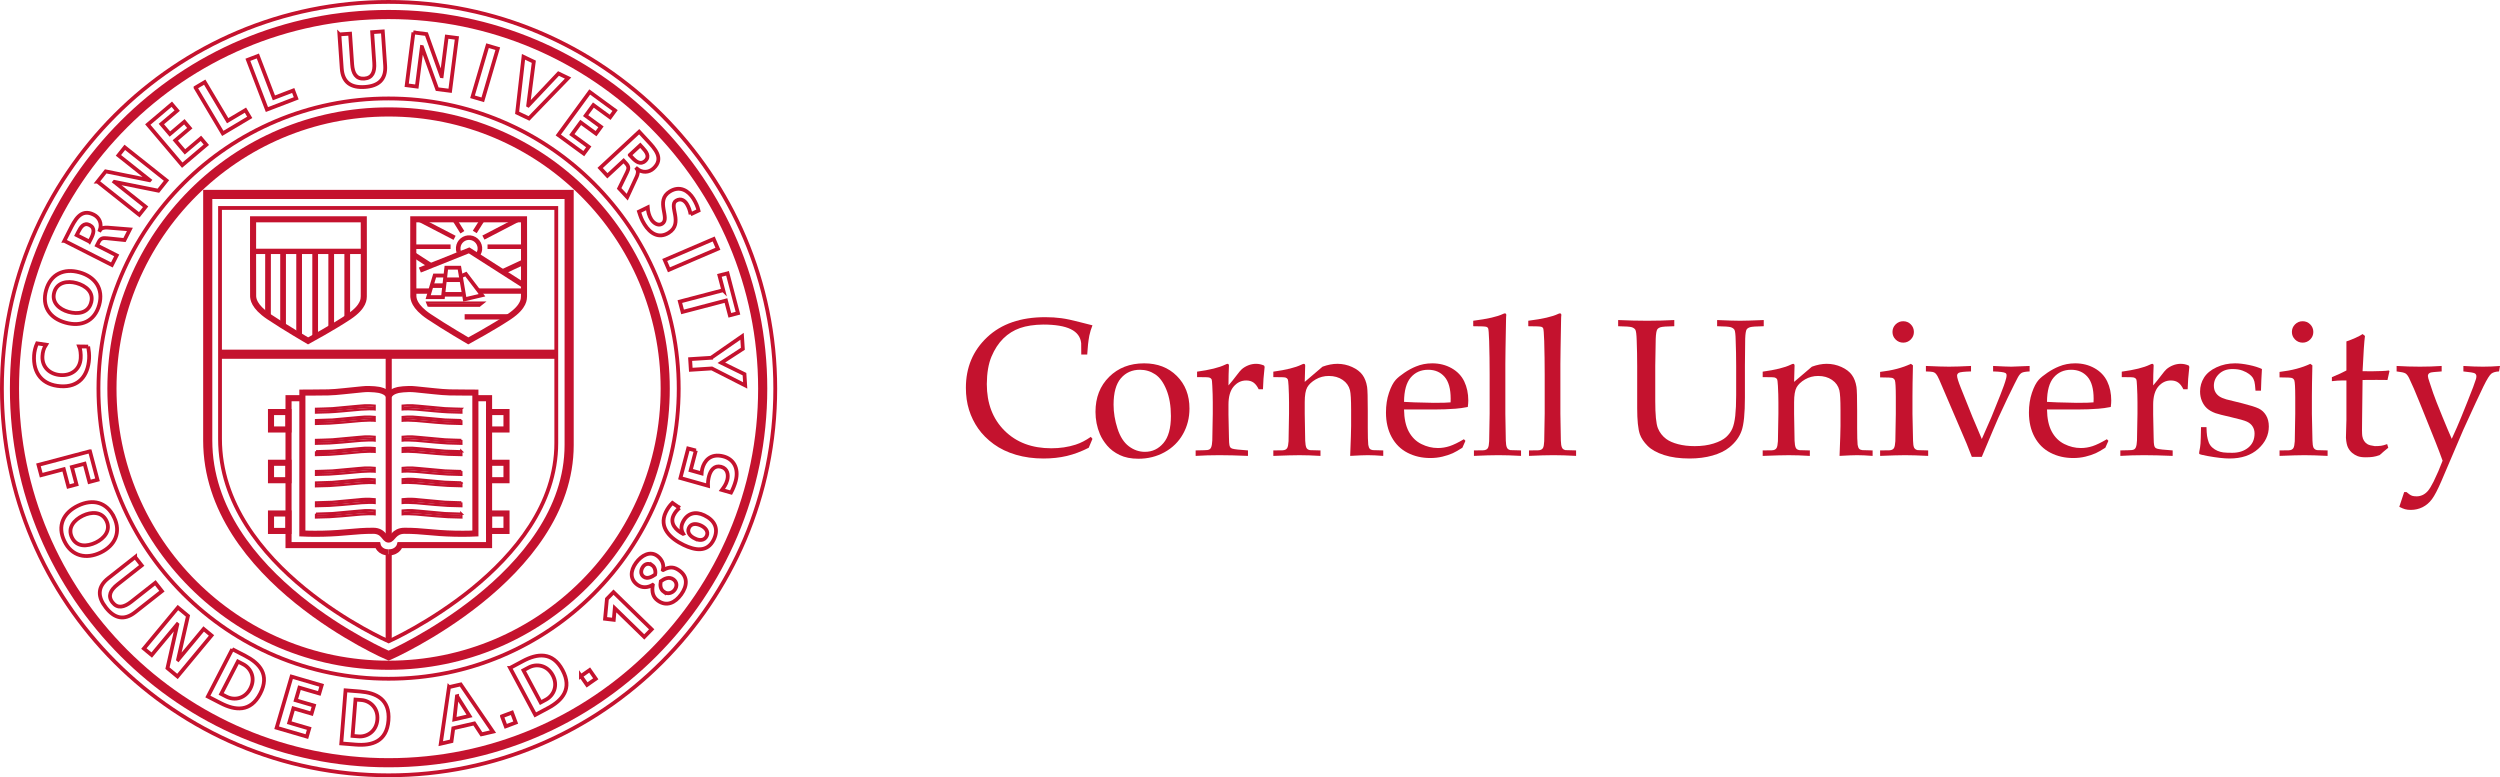 <?xml version="1.0" encoding="UTF-8" standalone="no"?>
<!-- Created with Inkscape (http://www.inkscape.org/) -->

<svg
   xmlns:dc="http://purl.org/dc/elements/1.1/"
   xmlns:cc="http://creativecommons.org/ns#"
   xmlns:rdf="http://www.w3.org/1999/02/22-rdf-syntax-ns#"
   xmlns:svg="http://www.w3.org/2000/svg"
   xmlns="http://www.w3.org/2000/svg"
   xmlns:sodipodi="http://sodipodi.sourceforge.net/DTD/sodipodi-0.dtd"
   xmlns:inkscape="http://www.inkscape.org/namespaces/inkscape"
   width="436.584"
   height="135.726"
   id="svg2"
   version="1.1"
   inkscape:version="0.47 r22583"
   sodipodi:docname="New document 1">
  <defs
     id="defs4">
    <inkscape:perspective
       sodipodi:type="inkscape:persp3d"
       inkscape:vp_x="0 : 526.18109 : 1"
       inkscape:vp_y="0 : 1000 : 0"
       inkscape:vp_z="744.09448 : 526.18109 : 1"
       inkscape:persp3d-origin="372.04724 : 350.78739 : 1"
       id="perspective10" />
    <clipPath
       id="clipPath2855"
       clipPathUnits="userSpaceOnUse">
      <path
         id="path2857"
         d="M 0,1085.81 0,0 l 3492.67,0 0,1085.81" />
    </clipPath>
    <inkscape:perspective
       id="perspective2845"
       inkscape:persp3d-origin="0.5 : 0.33333333 : 1"
       inkscape:vp_z="1 : 0.5 : 1"
       inkscape:vp_y="0 : 1000 : 0"
       inkscape:vp_x="0 : 0.5 : 1"
       sodipodi:type="inkscape:persp3d" />
  </defs>
  <sodipodi:namedview
     id="base"
     pagecolor="#ffffff"
     bordercolor="#666666"
     borderopacity="1.0"
     inkscape:pageopacity="0.0"
     inkscape:pageshadow="2"
     inkscape:zoom="0.35"
     inkscape:cx="218.29187"
     inkscape:cy="67.863122"
     inkscape:document-units="px"
     inkscape:current-layer="layer1"
     showgrid="false"
     inkscape:window-width="615"
     inkscape:window-height="499"
     inkscape:window-x="0"
     inkscape:window-y="25"
     inkscape:window-maximized="0" />
  <g
     inkscape:label="Layer 1"
     inkscape:groupmode="layer"
     id="layer1"
     transform="translate(-156.708,-470.213)">
    <g
       transform="matrix(1.25,0,0,-1.25,156.708,605.94)"
       inkscape:label="ink_ext_XXXXXX"
       id="g2847">
      <g
         transform="scale(0.1,0.1)"
         id="g2849">
        <g
           id="g2851">
          <g
             clip-path="url(#clipPath2855)"
             id="g2853">
            <path
               id="path2859"
               style="fill:none;stroke:#c4122e;stroke-width:8.514;stroke-linecap:butt;stroke-linejoin:miter;stroke-miterlimit:4;stroke-opacity:1;stroke-dasharray:none"
               d="m 543.027,311.582 0,-119.57" />
            <path
               id="path2861"
               style="fill:none;stroke:#c4122e;stroke-width:8.514;stroke-linecap:butt;stroke-linejoin:miter;stroke-miterlimit:4;stroke-opacity:1;stroke-dasharray:none"
               d="m 543.027,531.543 c 0,0 0.852,6.504 12.852,9.336 0,0 11.742,2.441 24.887,0.996 19.168,-1.742 34.511,-3.965 47.164,-4.258 16.968,-0.371 28.047,-0.137 36.203,-0.273 l 0.039,-196.836 c 0,0 -12.473,-0.656 -28.457,-0.305 -32.617,0.735 -44.918,4.141 -70.563,4.074 -15.254,-0.039 -16.547,-12.265 -22.336,-12.265 -5.754,0 -6.375,12.226 -21.398,12.265 -25.641,0.067 -37.926,-3.339 -70.566,-4.074 -15.969,-0.351 -28.438,0.305 -28.438,0.305 l 0.039,196.836 c 8.172,0.136 19.25,-0.098 36.215,0.273 12.621,0.293 27.996,2.516 47.187,4.258 13.067,1.445 24.833,-0.996 24.833,-0.996 12,-2.832 12.855,-9.336 12.855,-9.336" />
            <path
               id="path2863"
               style="fill:none;stroke:#c4122e;stroke-width:3.192;stroke-linecap:butt;stroke-linejoin:miter;stroke-miterlimit:4;stroke-opacity:1;stroke-dasharray:none"
               d="m 441.504,514.676 c 0,0 18.363,0.48 22.894,0.773 3.215,0.203 33.297,3.125 37.106,3.446 11.34,1.437 21.898,0.226 21.898,0.226 l 0,-5.207 c 0,0 -9.09,1.113 -35.398,-1.758 0,0 -18.383,-1.824 -27.68,-2.215 -5.582,-0.273 -18.847,-0.566 -18.847,-0.566 l 0.027,5.301 z" />
            <path
               id="path2865"
               style="fill:none;stroke:#c4122e;stroke-width:3.192;stroke-linecap:butt;stroke-linejoin:miter;stroke-miterlimit:4;stroke-opacity:1;stroke-dasharray:none"
               d="m 442.672,512.012 c 0,0 22.461,0.39 33.648,1.875 11.176,1.445 22.352,1.992 28.887,2.793 3.547,0.429 4.656,0.215 17.266,-0.43" />
            <path
               id="path2867"
               style="fill:none;stroke:#c4122e;stroke-width:3.192;stroke-linecap:butt;stroke-linejoin:miter;stroke-miterlimit:4;stroke-opacity:1;stroke-dasharray:none"
               d="m 441.504,498.867 c 0,0 18.363,0.508 22.894,0.781 3.215,0.204 33.297,3.086 37.106,3.418 11.34,1.446 21.898,0.235 21.898,0.235 l 0,-5.207 c 0,0 -9.09,1.133 -35.398,-1.746 0,0 -18.383,-1.817 -27.68,-2.227 -5.582,-0.254 -18.847,-0.547 -18.847,-0.547 l 0.027,5.293 z" />
            <path
               id="path2869"
               style="fill:none;stroke:#c4122e;stroke-width:3.192;stroke-linecap:butt;stroke-linejoin:miter;stroke-miterlimit:4;stroke-opacity:1;stroke-dasharray:none"
               d="m 442.672,496.211 c 0,0 22.461,0.43 33.648,1.875 11.176,1.445 22.352,2 28.887,2.773 3.547,0.45 4.656,0.235 17.266,-0.41" />
            <path
               id="path2871"
               style="fill:none;stroke:#c4122e;stroke-width:3.192;stroke-linecap:butt;stroke-linejoin:miter;stroke-miterlimit:4;stroke-opacity:1;stroke-dasharray:none"
               d="m 441.504,471.172 c 0,0 18.363,0.469 22.894,0.781 3.215,0.195 33.297,3.067 37.106,3.399 11.34,1.464 21.898,0.234 21.898,0.234 l 0,-5.215 c 0,0 -9.09,1.152 -35.398,-1.75 0,0 -18.383,-1.816 -27.68,-2.234 -5.582,-0.215 -18.847,-0.528 -18.847,-0.528 l 0.027,5.313 z" />
            <path
               id="path2873"
               style="fill:none;stroke:#c4122e;stroke-width:3.192;stroke-linecap:butt;stroke-linejoin:miter;stroke-miterlimit:4;stroke-opacity:1;stroke-dasharray:none"
               d="m 442.672,468.516 c 0,0 22.461,0.39 33.648,1.816 11.176,1.484 22.352,2.012 28.887,2.813 3.547,0.468 4.656,0.253 17.266,-0.422" />
            <path
               id="path2875"
               style="fill:none;stroke:#c4122e;stroke-width:3.192;stroke-linecap:butt;stroke-linejoin:miter;stroke-miterlimit:4;stroke-opacity:1;stroke-dasharray:none"
               d="m 441.504,455.359 c 0,0 18.363,0.481 22.894,0.735 3.215,0.242 33.297,3.144 37.106,3.437 11.34,1.485 21.898,0.254 21.898,0.254 l 0,-5.187 c 0,0 -9.09,1.113 -35.398,-1.797 0,0 -18.383,-1.817 -27.68,-2.215 -5.582,-0.227 -18.847,-0.527 -18.847,-0.527 l 0.027,5.3 z" />
            <path
               id="path2877"
               style="fill:none;stroke:#c4122e;stroke-width:3.192;stroke-linecap:butt;stroke-linejoin:miter;stroke-miterlimit:4;stroke-opacity:1;stroke-dasharray:none"
               d="m 442.672,452.684 c 0,0 22.461,0.402 33.648,1.847 11.176,1.485 22.352,2.012 28.887,2.793 3.547,0.438 4.656,0.254 17.266,-0.39" />
            <path
               id="path2879"
               style="fill:none;stroke:#c4122e;stroke-width:3.192;stroke-linecap:butt;stroke-linejoin:miter;stroke-miterlimit:4;stroke-opacity:1;stroke-dasharray:none"
               d="m 441.504,427.715 c 0,0 18.363,0.469 22.894,0.769 3.215,0.188 33.297,3.086 37.106,3.391 11.34,1.484 21.898,0.262 21.898,0.262 l 0,-5.196 c 0,0 -9.09,1.125 -35.398,-1.777 0,0 -18.383,-1.805 -27.68,-2.215 -5.582,-0.254 -18.847,-0.547 -18.847,-0.547 l 0.027,5.313 z" />
            <path
               id="path2881"
               style="fill:none;stroke:#c4122e;stroke-width:3.192;stroke-linecap:butt;stroke-linejoin:miter;stroke-miterlimit:4;stroke-opacity:1;stroke-dasharray:none"
               d="m 442.672,425.039 c 0,0 22.461,0.371 33.648,1.875 11.176,1.453 22.352,1.992 28.887,2.762 3.547,0.441 4.656,0.254 17.266,-0.399" />
            <path
               id="path2883"
               style="fill:none;stroke:#c4122e;stroke-width:3.192;stroke-linecap:butt;stroke-linejoin:miter;stroke-miterlimit:4;stroke-opacity:1;stroke-dasharray:none"
               d="m 441.504,411.719 c 0,0 18.363,0.469 22.894,0.761 3.215,0.215 33.297,3.094 37.106,3.438 11.34,1.445 21.898,0.215 21.898,0.215 l 0,-5.188 c 0,0 -9.09,1.145 -35.398,-1.777 0,0 -18.383,-1.805 -27.68,-2.207 -5.582,-0.234 -18.847,-0.535 -18.847,-0.535 l 0.027,5.293 z" />
            <path
               id="path2885"
               style="fill:none;stroke:#c4122e;stroke-width:3.192;stroke-linecap:butt;stroke-linejoin:miter;stroke-miterlimit:4;stroke-opacity:1;stroke-dasharray:none"
               d="m 442.672,409.07 c 0,0 22.461,0.364 33.648,1.828 11.176,1.485 22.352,2.012 28.887,2.801 3.547,0.442 4.656,0.246 17.266,-0.437" />
            <path
               id="path2887"
               style="fill:none;stroke:#c4122e;stroke-width:3.192;stroke-linecap:butt;stroke-linejoin:miter;stroke-miterlimit:4;stroke-opacity:1;stroke-dasharray:none"
               d="m 441.504,383.945 c 0,0 18.363,0.516 22.894,0.782 3.215,0.203 33.297,3.105 37.106,3.437 11.34,1.445 21.898,0.215 21.898,0.215 l 0,-5.176 c 0,0 -9.09,1.113 -35.398,-1.816 0,0 -18.383,-1.758 -27.68,-2.199 -5.582,-0.235 -18.847,-0.536 -18.847,-0.536 l 0.027,5.293 z" />
            <path
               id="path2889"
               style="fill:none;stroke:#c4122e;stroke-width:3.192;stroke-linecap:butt;stroke-linejoin:miter;stroke-miterlimit:4;stroke-opacity:1;stroke-dasharray:none"
               d="m 442.672,381.309 c 0,0 22.461,0.379 33.648,1.836 11.176,1.464 22.352,2.011 28.887,2.793 3.547,0.449 4.656,0.253 17.266,-0.43" />
            <path
               id="path2891"
               style="fill:none;stroke:#c4122e;stroke-width:3.192;stroke-linecap:butt;stroke-linejoin:miter;stroke-miterlimit:4;stroke-opacity:1;stroke-dasharray:none"
               d="m 441.504,368.145 c 0,0 18.363,0.515 22.894,0.769 3.215,0.207 33.297,3.137 37.106,3.418 11.34,1.457 21.898,0.254 21.898,0.254 l 0,-5.203 c 0,0 -9.09,1.121 -35.398,-1.789 0,0 -18.383,-1.778 -27.68,-2.196 -5.582,-0.234 -18.847,-0.539 -18.847,-0.539 l 0.027,5.286 z" />
            <path
               id="path2893"
               style="fill:none;stroke:#c4122e;stroke-width:3.192;stroke-linecap:butt;stroke-linejoin:miter;stroke-miterlimit:4;stroke-opacity:1;stroke-dasharray:none"
               d="m 442.672,365.488 c 0,0 22.461,0.391 33.648,1.875 11.176,1.446 22.352,2.012 28.887,2.774 3.547,0.449 4.656,0.254 17.266,-0.403" />
            <path
               id="path2895"
               style="fill:none;stroke:#c4122e;stroke-width:3.192;stroke-linecap:butt;stroke-linejoin:miter;stroke-miterlimit:4;stroke-opacity:1;stroke-dasharray:none"
               d="m 644.531,514.676 c 0,0 -18.367,0.48 -22.886,0.773 -3.176,0.203 -33.293,3.125 -37.137,3.446 -11.301,1.437 -21.922,0.226 -21.922,0.226 l 0,-5.207 c 0,0 9.152,1.113 35.441,-1.758 0,0 18.403,-1.824 27.696,-2.215 5.586,-0.273 18.851,-0.566 18.851,-0.566 l -0.043,5.301 z" />
            <path
               id="path2897"
               style="fill:none;stroke:#c4122e;stroke-width:3.192;stroke-linecap:butt;stroke-linejoin:miter;stroke-miterlimit:4;stroke-opacity:1;stroke-dasharray:none"
               d="m 643.363,512.012 c 0,0 -22.465,0.39 -33.652,1.875 -11.176,1.445 -22.324,1.992 -28.867,2.793 -3.551,0.429 -4.656,0.215 -17.297,-0.43" />
            <path
               id="path2899"
               style="fill:none;stroke:#c4122e;stroke-width:3.192;stroke-linecap:butt;stroke-linejoin:miter;stroke-miterlimit:4;stroke-opacity:1;stroke-dasharray:none"
               d="m 644.531,498.867 c 0,0 -18.367,0.508 -22.886,0.781 -3.176,0.204 -33.293,3.086 -37.137,3.418 -11.301,1.446 -21.922,0.235 -21.922,0.235 l 0,-5.207 c 0,0 9.152,1.133 35.441,-1.746 0,0 18.403,-1.817 27.696,-2.227 5.586,-0.254 18.851,-0.547 18.851,-0.547 l -0.043,5.293 z" />
            <path
               id="path2901"
               style="fill:none;stroke:#c4122e;stroke-width:3.192;stroke-linecap:butt;stroke-linejoin:miter;stroke-miterlimit:4;stroke-opacity:1;stroke-dasharray:none"
               d="m 643.363,496.211 c 0,0 -22.465,0.43 -33.652,1.875 -11.176,1.445 -22.324,2 -28.867,2.773 -3.551,0.45 -4.656,0.235 -17.297,-0.41" />
            <path
               id="path2903"
               style="fill:none;stroke:#c4122e;stroke-width:3.192;stroke-linecap:butt;stroke-linejoin:miter;stroke-miterlimit:4;stroke-opacity:1;stroke-dasharray:none"
               d="m 644.531,471.172 c 0,0 -18.367,0.469 -22.886,0.781 -3.176,0.195 -33.293,3.067 -37.137,3.399 -11.301,1.464 -21.922,0.234 -21.922,0.234 l 0,-5.215 c 0,0 9.152,1.152 35.441,-1.75 0,0 18.403,-1.816 27.696,-2.234 5.586,-0.215 18.851,-0.528 18.851,-0.528 l -0.043,5.313 z" />
            <path
               id="path2905"
               style="fill:none;stroke:#c4122e;stroke-width:3.192;stroke-linecap:butt;stroke-linejoin:miter;stroke-miterlimit:4;stroke-opacity:1;stroke-dasharray:none"
               d="m 643.363,468.516 c 0,0 -22.465,0.39 -33.652,1.816 -11.176,1.484 -22.324,2.012 -28.867,2.813 -3.551,0.468 -4.656,0.253 -17.297,-0.422" />
            <path
               id="path2907"
               style="fill:none;stroke:#c4122e;stroke-width:3.192;stroke-linecap:butt;stroke-linejoin:miter;stroke-miterlimit:4;stroke-opacity:1;stroke-dasharray:none"
               d="m 644.531,455.359 c 0,0 -18.367,0.481 -22.886,0.735 -3.176,0.242 -33.293,3.144 -37.137,3.437 -11.301,1.485 -21.922,0.254 -21.922,0.254 l 0,-5.187 c 0,0 9.152,1.113 35.441,-1.797 0,0 18.403,-1.817 27.696,-2.215 5.586,-0.227 18.851,-0.527 18.851,-0.527 l -0.043,5.3 z" />
            <path
               id="path2909"
               style="fill:none;stroke:#c4122e;stroke-width:3.192;stroke-linecap:butt;stroke-linejoin:miter;stroke-miterlimit:4;stroke-opacity:1;stroke-dasharray:none"
               d="m 643.363,452.684 c 0,0 -22.465,0.402 -33.652,1.847 -11.176,1.485 -22.324,2.012 -28.867,2.793 -3.551,0.438 -4.656,0.254 -17.297,-0.39" />
            <path
               id="path2911"
               style="fill:none;stroke:#c4122e;stroke-width:3.192;stroke-linecap:butt;stroke-linejoin:miter;stroke-miterlimit:4;stroke-opacity:1;stroke-dasharray:none"
               d="m 644.531,427.715 c 0,0 -18.367,0.469 -22.886,0.769 -3.176,0.188 -33.293,3.086 -37.137,3.391 -11.301,1.484 -21.922,0.262 -21.922,0.262 l 0,-5.196 c 0,0 9.152,1.125 35.441,-1.777 0,0 18.403,-1.805 27.696,-2.215 5.586,-0.254 18.851,-0.547 18.851,-0.547 l -0.043,5.313 z" />
            <path
               id="path2913"
               style="fill:none;stroke:#c4122e;stroke-width:3.192;stroke-linecap:butt;stroke-linejoin:miter;stroke-miterlimit:4;stroke-opacity:1;stroke-dasharray:none"
               d="m 643.363,425.039 c 0,0 -22.465,0.371 -33.652,1.875 -11.176,1.453 -22.324,1.992 -28.867,2.762 -3.551,0.441 -4.656,0.254 -17.297,-0.399" />
            <path
               id="path2915"
               style="fill:none;stroke:#c4122e;stroke-width:3.192;stroke-linecap:butt;stroke-linejoin:miter;stroke-miterlimit:4;stroke-opacity:1;stroke-dasharray:none"
               d="m 644.531,411.875 c 0,0 -18.367,0.508 -22.886,0.801 -3.176,0.183 -33.293,3.094 -37.137,3.398 -11.301,1.473 -21.922,0.274 -21.922,0.274 l 0,-5.235 c 0,0 9.152,1.133 35.441,-1.769 0,0 18.403,-1.785 27.696,-2.207 5.586,-0.242 18.851,-0.575 18.851,-0.575 l -0.043,5.313 z" />
            <path
               id="path2917"
               style="fill:none;stroke:#c4122e;stroke-width:3.192;stroke-linecap:butt;stroke-linejoin:miter;stroke-miterlimit:4;stroke-opacity:1;stroke-dasharray:none"
               d="m 643.363,409.238 c 0,0 -22.465,0.391 -33.652,1.856 -11.176,1.465 -22.324,1.972 -28.867,2.793 -3.551,0.429 -4.656,0.254 -17.297,-0.43" />
            <path
               id="path2919"
               style="fill:none;stroke:#c4122e;stroke-width:3.192;stroke-linecap:butt;stroke-linejoin:miter;stroke-miterlimit:4;stroke-opacity:1;stroke-dasharray:none"
               d="m 644.531,383.945 c 0,0 -18.367,0.516 -22.886,0.782 -3.176,0.203 -33.293,3.105 -37.137,3.437 -11.301,1.445 -21.922,0.215 -21.922,0.215 l 0,-5.176 c 0,0 9.152,1.113 35.441,-1.816 0,0 18.403,-1.758 27.696,-2.199 5.586,-0.235 18.851,-0.536 18.851,-0.536 l -0.043,5.293 z" />
            <path
               id="path2921"
               style="fill:none;stroke:#c4122e;stroke-width:3.192;stroke-linecap:butt;stroke-linejoin:miter;stroke-miterlimit:4;stroke-opacity:1;stroke-dasharray:none"
               d="m 643.363,381.309 c 0,0 -22.465,0.379 -33.652,1.836 -11.176,1.464 -22.324,2.011 -28.867,2.793 -3.551,0.449 -4.656,0.253 -17.297,-0.43" />
            <path
               id="path2923"
               style="fill:none;stroke:#c4122e;stroke-width:3.192;stroke-linecap:butt;stroke-linejoin:miter;stroke-miterlimit:4;stroke-opacity:1;stroke-dasharray:none"
               d="m 644.531,368.145 c 0,0 -18.367,0.515 -22.886,0.769 -3.176,0.207 -33.293,3.137 -37.137,3.418 -11.301,1.457 -21.922,0.254 -21.922,0.254 l 0,-5.203 c 0,0 9.152,1.121 35.441,-1.789 0,0 18.403,-1.778 27.696,-2.196 5.586,-0.234 18.851,-0.539 18.851,-0.539 l -0.043,5.286 z" />
            <path
               id="path2925"
               style="fill:none;stroke:#c4122e;stroke-width:3.192;stroke-linecap:butt;stroke-linejoin:miter;stroke-miterlimit:4;stroke-opacity:1;stroke-dasharray:none"
               d="m 643.363,365.488 c 0,0 -22.465,0.391 -33.652,1.875 -11.176,1.446 -22.324,2.012 -28.867,2.774 -3.551,0.449 -4.656,0.254 -17.297,-0.403" />
            <path
               id="path2927"
               style="fill:none;stroke:#c4122e;stroke-width:12.771;stroke-linecap:butt;stroke-linejoin:miter;stroke-miterlimit:4;stroke-opacity:1;stroke-dasharray:none"
               d="m 929.352,542.914 c 0,-213.453 -173.04,-386.488 -386.497,-386.488 -213.437,0 -386.472,173.035 -386.472,386.488 0,213.441 173.035,386.508 386.472,386.508 213.457,0 386.497,-173.067 386.497,-386.508 z" />
            <path
               id="path2929"
               style="fill:none;stroke:#c4122e;stroke-width:5.322;stroke-linecap:butt;stroke-linejoin:miter;stroke-miterlimit:4;stroke-opacity:1;stroke-dasharray:none"
               d="m 948.207,542.914 c 0,-223.871 -181.496,-405.355 -405.352,-405.355 -223.796,0 -405.316,181.484 -405.316,405.339 0,223.868 181.52,405.368 405.316,405.368 223.856,0 405.352,-181.5 405.352,-405.352 z" />
            <path
               id="path2931"
               style="fill:none;stroke:#c4122e;stroke-width:5.322;stroke-linecap:butt;stroke-linejoin:miter;stroke-miterlimit:4;stroke-opacity:1;stroke-dasharray:none"
               d="M 1083.09,542.898 C 1083.09,244.539 841.234,2.66 542.855,2.66 244.512,2.66 2.66,244.539 2.66,542.898 c 0,298.368 241.852,540.252 540.195,540.252 298.379,0 540.235,-241.884 540.235,-540.252 z" />
            <path
               id="path2933"
               style="fill:none;stroke:#c4122e;stroke-width:12.771;stroke-linecap:butt;stroke-linejoin:miter;stroke-miterlimit:4;stroke-opacity:1;stroke-dasharray:none"
               d="m 1065.54,542.898 c 0,-288.64 -234.032,-522.668 -522.685,-522.668 -288.617,0 -522.644,234.028 -522.644,522.668 0,288.672 234.027,522.652 522.644,522.652 288.653,0 522.685,-233.98 522.685,-522.652 z" />
            <path
               id="path2935"
               style="fill:none;stroke:#c4122e;stroke-width:12.771;stroke-linecap:butt;stroke-linejoin:miter;stroke-miterlimit:4;stroke-opacity:1;stroke-dasharray:none"
               d="m 308.629,590.938 468.691,0" />
            <path
               id="path2937"
               style="fill:none;stroke:#c4122e;stroke-width:12.771;stroke-linecap:butt;stroke-linejoin:miter;stroke-miterlimit:4;stroke-opacity:1;stroke-dasharray:none"
               d="m 795.137,464.199 c 0,57.332 -0.02,349.961 -0.02,349.961 l -504.89,-0.015 c 0,0 -0.016,-286.352 -0.016,-343.696 0,-192.199 252.75,-300.656 252.75,-300.656 0,0 252.176,110.332 252.176,294.406 z" />
            <path
               id="path2939"
               style="fill:none;stroke:#c4122e;stroke-width:5.322;stroke-linecap:butt;stroke-linejoin:miter;stroke-miterlimit:4;stroke-opacity:1;stroke-dasharray:none"
               d="m 777.184,466.961 c 0,53.762 -0.032,328.309 -0.032,328.309 l -469.765,-0.016 c 0,0 0,-268.664 0,-322.442 0,-180.351 235.574,-283 235.574,-283 0,0 234.223,104.446 234.223,277.149 z" />
            <path
               id="path2941"
               style="fill:none;stroke:#c4122e;stroke-width:8.514;stroke-linecap:butt;stroke-linejoin:miter;stroke-miterlimit:4;stroke-opacity:1;stroke-dasharray:none"
               d="m 430.406,609.559 c 0,0 -33.129,19.355 -54.758,33.863 -21.628,14.488 -21.757,25.508 -21.996,28.332 -0.199,2.82 -0.078,107.664 -0.078,107.664 l 154.653,0 c 0,0 0.195,-104.844 0,-107.664 -0.235,-2.824 1.07,-13.844 -20.555,-28.332 -21.637,-14.508 -57.266,-33.863 -57.266,-33.863 z" />
            <path
               id="path2943"
               style="fill:none;stroke:#c4122e;stroke-width:7.449;stroke-linecap:butt;stroke-linejoin:miter;stroke-miterlimit:4;stroke-opacity:1;stroke-dasharray:none"
               d="m 355.66,734.629 153.164,0" />
            <path
               id="path2945"
               style="fill:none;stroke:#c4122e;stroke-width:7.983;stroke-linecap:butt;stroke-linejoin:miter;stroke-miterlimit:4;stroke-opacity:1;stroke-dasharray:none"
               d="m 395.473,735.965 0,-104.34" />
            <path
               id="path2947"
               style="fill:none;stroke:#c4122e;stroke-width:7.983;stroke-linecap:butt;stroke-linejoin:miter;stroke-miterlimit:4;stroke-opacity:1;stroke-dasharray:none"
               d="m 374.477,735.965 -0.079,-90.117" />
            <path
               id="path2949"
               style="fill:none;stroke:#c4122e;stroke-width:7.983;stroke-linecap:butt;stroke-linejoin:miter;stroke-miterlimit:4;stroke-opacity:1;stroke-dasharray:none"
               d="m 417.906,735.965 0,-119.235" />
            <path
               id="path2951"
               style="fill:none;stroke:#c4122e;stroke-width:7.983;stroke-linecap:butt;stroke-linejoin:miter;stroke-miterlimit:4;stroke-opacity:1;stroke-dasharray:none"
               d="m 440.316,735.965 0,-120.653" />
            <path
               id="path2953"
               style="fill:none;stroke:#c4122e;stroke-width:7.983;stroke-linecap:butt;stroke-linejoin:miter;stroke-miterlimit:4;stroke-opacity:1;stroke-dasharray:none"
               d="m 462.734,735.965 0,-108.598" />
            <path
               id="path2955"
               style="fill:none;stroke:#c4122e;stroke-width:7.983;stroke-linecap:butt;stroke-linejoin:miter;stroke-miterlimit:4;stroke-opacity:1;stroke-dasharray:none"
               d="m 485.129,735.965 0,-96.035" />
            <path
               id="path2957"
               style="fill:none;stroke:#c4122e;stroke-width:8.514;stroke-linecap:butt;stroke-linejoin:miter;stroke-miterlimit:4;stroke-opacity:1;stroke-dasharray:none"
               d="m 654.254,609.559 c 0,0 -33.145,19.355 -54.77,33.863 -21.632,14.488 -21.757,25.508 -22,28.332 -0.191,2.82 -0.097,107.664 -0.097,107.664 l 154.675,0 c 0,0 0.2,-104.844 -0.015,-107.664 -0.227,-2.824 1.062,-13.844 -20.543,-28.332 -21.629,-14.508 -57.25,-33.863 -57.25,-33.863 z" />
            <path
               id="path2959"
               style="fill:none;stroke:#c4122e;stroke-width:7.449;stroke-linecap:butt;stroke-linejoin:miter;stroke-miterlimit:4;stroke-opacity:1;stroke-dasharray:none"
               d="m 586.582,708.539 68.793,27.488 74.43,-47.601" />
            <path
               id="path2961"
               style="fill:none;stroke:#c4122e;stroke-width:7.449;stroke-linecap:butt;stroke-linejoin:miter;stroke-miterlimit:4;stroke-opacity:1;stroke-dasharray:none"
               d="m 601.387,714.867 -22.93,14.828" />
            <path
               id="path2963"
               style="fill:none;stroke:#c4122e;stroke-width:7.449;stroke-linecap:butt;stroke-linejoin:miter;stroke-miterlimit:4;stroke-opacity:1;stroke-dasharray:none"
               d="m 702.309,706.078 27.879,13.02" />
            <path
               id="path2965"
               style="fill:none;stroke:#c4122e;stroke-width:6.385;stroke-linecap:butt;stroke-linejoin:miter;stroke-miterlimit:4;stroke-opacity:1;stroke-dasharray:none"
               d="m 640.988,733.52 c -0.773,2.109 -1.062,4.382 -0.789,6.742 0.844,8.332 8.321,14.379 16.68,13.511 8.328,-0.878 14.406,-8.355 13.523,-16.695 -0.214,-2.058 -1.25,-4.683 -2.195,-6.406" />
            <path
               id="path2967"
               style="fill:none;stroke:#c4122e;stroke-width:6.385;stroke-linecap:butt;stroke-linejoin:miter;stroke-miterlimit:4;stroke-opacity:1;stroke-dasharray:none"
               d="m 629.488,741.129 -52.101,0" />
            <path
               id="path2969"
               style="fill:none;stroke:#c4122e;stroke-width:6.385;stroke-linecap:butt;stroke-linejoin:miter;stroke-miterlimit:4;stroke-opacity:1;stroke-dasharray:none"
               d="m 635.09,753.543 -51.317,26.598" />
            <path
               id="path2971"
               style="fill:none;stroke:#c4122e;stroke-width:6.385;stroke-linecap:butt;stroke-linejoin:miter;stroke-miterlimit:4;stroke-opacity:1;stroke-dasharray:none"
               d="m 675.348,753.895 50.394,26.199" />
            <path
               id="path2973"
               style="fill:none;stroke:#c4122e;stroke-width:6.385;stroke-linecap:butt;stroke-linejoin:miter;stroke-miterlimit:4;stroke-opacity:1;stroke-dasharray:none"
               d="m 645.98,761.348 -12.132,19.515" />
            <path
               id="path2975"
               style="fill:none;stroke:#c4122e;stroke-width:6.385;stroke-linecap:butt;stroke-linejoin:miter;stroke-miterlimit:4;stroke-opacity:1;stroke-dasharray:none"
               d="m 663.266,761.762 11.836,18.73" />
            <path
               id="path2977"
               style="fill:none;stroke:#c4122e;stroke-width:6.385;stroke-linecap:butt;stroke-linejoin:miter;stroke-miterlimit:4;stroke-opacity:1;stroke-dasharray:none"
               d="m 681.117,741.129 51.145,0" />
            <path
               id="path2979"
               style="fill:none;stroke:#c4122e;stroke-width:7.449;stroke-linecap:butt;stroke-linejoin:miter;stroke-miterlimit:4;stroke-opacity:1;stroke-dasharray:none"
               d="m 649.145,643.148 62.324,0" />
            <path
               id="path2981"
               style="fill:none;stroke:#c4122e;stroke-width:7.449;stroke-linecap:butt;stroke-linejoin:miter;stroke-miterlimit:4;stroke-opacity:1;stroke-dasharray:none"
               d="m 576.367,679.148 22.903,0" />
            <path
               id="path2983"
               style="fill:none;stroke:#c4122e;stroke-width:7.449;stroke-linecap:butt;stroke-linejoin:miter;stroke-miterlimit:4;stroke-opacity:1;stroke-dasharray:none"
               d="m 668.73,679.148 64.297,0" />
            <path
               id="path2985"
               style="fill:none;stroke:#c4122e;stroke-width:4.257;stroke-linecap:butt;stroke-linejoin:miter;stroke-miterlimit:4;stroke-opacity:1;stroke-dasharray:none"
               d="m 599.27,659.891 71.449,0" />
            <path
               id="path2987"
               style="fill:none;stroke:#c4122e;stroke-width:5.322;stroke-linecap:butt;stroke-linejoin:miter;stroke-miterlimit:4;stroke-opacity:1;stroke-dasharray:none"
               d="m 643.305,699.496 7.554,3.484 22.555,-29.632 -24.144,-5.645 -7.497,44.133 -18.253,0 -4.668,-41.125 -20.668,0 9.086,30.172 15.445,0" />
            <path
               id="path2989"
               style="fill:none;stroke:#c4122e;stroke-width:6.385;stroke-linecap:butt;stroke-linejoin:miter;stroke-miterlimit:4;stroke-opacity:1;stroke-dasharray:none"
               d="m 602.461,686.754 17.281,0" />
            <path
               id="path2991"
               style="fill:none;stroke:#c4122e;stroke-width:6.385;stroke-linecap:butt;stroke-linejoin:miter;stroke-miterlimit:4;stroke-opacity:1;stroke-dasharray:none"
               d="m 623.258,695.004 20.105,0" />
            <path
               id="path2993"
               style="fill:none;stroke:#c4122e;stroke-width:6.385;stroke-linecap:butt;stroke-linejoin:miter;stroke-miterlimit:4;stroke-opacity:1;stroke-dasharray:none"
               d="m 620.445,674.637 25.821,0" />
            <path
               id="path2995"
               style="fill:none;stroke:#c4122e;stroke-width:3.192;stroke-linecap:butt;stroke-linejoin:miter;stroke-miterlimit:4;stroke-opacity:1;stroke-dasharray:none"
               d="m 596.945,663.035 1.7,-4.168 71.175,0 5.242,4.168 -78.117,0 z" />
            <path
               id="path2997"
               style="fill:none;stroke:#c4122e;stroke-width:8.514;stroke-linecap:butt;stroke-linejoin:miter;stroke-miterlimit:4;stroke-opacity:1;stroke-dasharray:none"
               d="m 422.348,529.52 -19.239,0 0,-205.223 124.504,0 c 0,0 2.157,-10.176 15.36,-10.176" />
            <path
               id="path2999"
               style="fill:none;stroke:#c4122e;stroke-width:8.514;stroke-linecap:butt;stroke-linejoin:miter;stroke-miterlimit:4;stroke-opacity:1;stroke-dasharray:none"
               d="m 543.062,533.438 0,-198.614" />
            <path
               id="path3001"
               style="fill:none;stroke:#c4122e;stroke-width:8.514;stroke-linecap:butt;stroke-linejoin:miter;stroke-miterlimit:4;stroke-opacity:1;stroke-dasharray:none"
               d="m 378.613,485.801 24.379,0 0,24.355 -24.379,0 0,-24.355 z" />
            <path
               id="path3003"
               style="fill:none;stroke:#c4122e;stroke-width:8.514;stroke-linecap:butt;stroke-linejoin:miter;stroke-miterlimit:4;stroke-opacity:1;stroke-dasharray:none"
               d="m 378.613,344.062 24.379,0 0,24.375 -24.379,0 0,-24.375 z" />
            <path
               id="path3005"
               style="fill:none;stroke:#c4122e;stroke-width:8.514;stroke-linecap:butt;stroke-linejoin:miter;stroke-miterlimit:4;stroke-opacity:1;stroke-dasharray:none"
               d="m 378.613,414.922 24.379,0 0,24.375 -24.379,0 0,-24.375 z" />
            <path
               id="path3007"
               style="fill:none;stroke:#c4122e;stroke-width:8.514;stroke-linecap:butt;stroke-linejoin:miter;stroke-miterlimit:4;stroke-opacity:1;stroke-dasharray:none"
               d="m 664.016,529.52 19.238,0 0,-205.223 -124.52,0 c 0,0 -2.566,-10.176 -15.804,-10.176" />
            <path
               id="path3009"
               style="fill:none;stroke:#c4122e;stroke-width:8.514;stroke-linecap:butt;stroke-linejoin:miter;stroke-miterlimit:4;stroke-opacity:1;stroke-dasharray:none"
               d="m 683.254,485.801 24.367,0 0,24.355 -24.367,0 0,-24.355 z" />
            <path
               id="path3011"
               style="fill:none;stroke:#c4122e;stroke-width:8.514;stroke-linecap:butt;stroke-linejoin:miter;stroke-miterlimit:4;stroke-opacity:1;stroke-dasharray:none"
               d="m 683.254,344.062 24.367,0 0,24.375 -24.367,0 0,-24.375 z" />
            <path
               id="path3013"
               style="fill:none;stroke:#c4122e;stroke-width:8.514;stroke-linecap:butt;stroke-linejoin:miter;stroke-miterlimit:4;stroke-opacity:1;stroke-dasharray:none"
               d="m 683.254,414.922 24.367,0 0,24.375 -24.367,0 0,-24.375 z" />
            <g
               transform="scale(10,10)"
               id="g3015" />
            <path
               id="path3017"
               style="fill:none;stroke:#c4122e;stroke-width:8.514;stroke-linecap:butt;stroke-linejoin:miter;stroke-miterlimit:4;stroke-opacity:1;stroke-dasharray:none"
               d="m 543.062,589.012 0,-55.574" />
            <path
               id="path3019"
               style="fill:none;stroke:#c4122e;stroke-width:5.288;stroke-linecap:butt;stroke-linejoin:miter;stroke-miterlimit:4;stroke-opacity:1;stroke-dasharray:none"
               d="m 123.203,601.645 c 0.938,-5.512 1.617,-11.43 1.274,-17.071 -1.547,-24.054 -14.649,-39.98 -39.77,-38.363 -25.438,1.621 -38.688,18.074 -37.07,43.289 0.316,4.895 1.684,11.328 4.172,16.617 l 12.473,-1.875 c -3.558,-5.422 -4.629,-10.488 -4.961,-15.804 -0.984,-15.329 10.094,-25.653 25.32,-26.629 15.109,-0.965 27.093,7.664 28.117,23.511 0.383,5.86 -0.453,12.868 -2.059,16.485 l 12.504,-0.16 z" />
            <path
               id="path3021"
               style="fill:none;stroke:#c4122e;stroke-width:5.288;stroke-linecap:butt;stroke-linejoin:miter;stroke-miterlimit:4;stroke-opacity:1;stroke-dasharray:none"
               d="m 127.301,662.949 c 4.09,14.676 -7.422,23.774 -20.356,27.387 -12.629,3.523 -27.218,1.289 -31.207,-12.992 -3.981,-14.27 7.32,-23.739 19.961,-27.266 12.926,-3.617 27.489,-1.828 31.602,12.871 z m -62.867,17.555 c 6.289,22.488 25.004,30.879 46.699,24.816 21.664,-6.05 33.793,-22.84 27.461,-45.535 -6.434,-22.992 -25.117,-30.851 -47.078,-24.699 -22,6.133 -33.434,22.617 -27.082,45.418 z" />
            <path
               id="path3023"
               style="fill:none;stroke:#c4122e;stroke-width:5.288;stroke-linecap:butt;stroke-linejoin:miter;stroke-miterlimit:4;stroke-opacity:1;stroke-dasharray:none"
               d="m 125.004,748.297 2.226,4.375 c 3.332,6.555 6.204,14.551 -2.082,18.75 -7.976,4.055 -12.41,-3.016 -15.781,-9.68 l -2.226,-4.379 17.863,-9.066 z m -35.09,1.066 7.297,14.364 c 7.238,14.261 15.391,31.527 33.848,22.164 7.785,-3.957 11.597,-12.473 8.457,-21.512 l 0.203,-0.098 c 2.101,3.473 6.781,3.731 10.394,3.559 l 31.356,-2.516 -7.524,-14.836 -24.773,2.528 c -5.914,0.613 -8.688,-0.141 -11.531,-5.743 l -2.168,-4.285 27.574,-13.984 -6.746,-13.332 -66.387,33.691 z" />
            <path
               id="path3025"
               style="fill:none;stroke:#c4122e;stroke-width:5.288;stroke-linecap:butt;stroke-linejoin:miter;stroke-miterlimit:4;stroke-opacity:1;stroke-dasharray:none"
               d="m 136.273,832.039 11.399,14.356 61.234,-12.395 0.141,0.164 -43.594,34.613 8.887,11.184 58.289,-46.289 -11.356,-14.277 -61.281,12.324 -0.133,-0.16 43.575,-34.625 -8.879,-11.192 -58.282,46.297 z" />
            <path
               id="path3027"
               style="fill:none;stroke:#c4122e;stroke-width:5.288;stroke-linecap:butt;stroke-linejoin:miter;stroke-miterlimit:4;stroke-opacity:1;stroke-dasharray:none"
               d="m 206.477,911.824 33.523,28.403 7.57,-8.938 -22.109,-18.762 11.863,-13.984 20.238,17.18 7.59,-8.965 -20.254,-17.168 13.52,-15.945 22.277,18.902 7.59,-8.953 -33.68,-28.547 -48.128,56.777 z" />
            <path
               id="path3029"
               style="fill:none;stroke:#c4122e;stroke-width:5.288;stroke-linecap:butt;stroke-linejoin:miter;stroke-miterlimit:4;stroke-opacity:1;stroke-dasharray:none"
               d="m 273.16,963.422 12.836,7.633 32.063,-53.883 24.828,14.769 6.004,-10.078 -37.661,-22.402 -38.07,63.961 z" />
            <path
               id="path3031"
               style="fill:none;stroke:#c4122e;stroke-width:5.288;stroke-linecap:butt;stroke-linejoin:miter;stroke-miterlimit:4;stroke-opacity:1;stroke-dasharray:none"
               d="m 346.301,1002.27 13.937,5.35 22.43,-58.558 26.973,10.34 4.199,-10.945 -40.934,-15.68 -26.605,69.493 z" />
            <path
               id="path3033"
               style="fill:none;stroke:#c4122e;stroke-width:5.288;stroke-linecap:butt;stroke-linejoin:miter;stroke-miterlimit:4;stroke-opacity:1;stroke-dasharray:none"
               d="m 474.164,1037.75 14.91,1.02 2.942,-42.868 c 0.871,-12.656 5.5,-20.683 16.882,-19.898 11.36,0.777 14.844,9.351 13.969,22.012 l -2.941,42.874 14.875,1.03 3.277,-47.443 c 1.371,-19.899 -9.324,-28.864 -28.387,-30.176 -19.05,-1.305 -30.882,6.097 -32.25,26 l -3.277,47.449 z" />
            <path
               id="path3035"
               style="fill:none;stroke:#c4122e;stroke-width:5.288;stroke-linecap:butt;stroke-linejoin:miter;stroke-miterlimit:4;stroke-opacity:1;stroke-dasharray:none"
               d="m 577.59,1040.54 18.187,-2.33 21.071,-58.804 0.218,-0.027 7.051,55.221 14.18,-1.81 -9.43,-73.829 -18.086,2.305 -21.191,58.814 -0.219,0.04 -7.047,-55.233 -14.164,1.828 9.43,73.825 z" />
            <path
               id="path3037"
               style="fill:none;stroke:#c4122e;stroke-width:5.288;stroke-linecap:butt;stroke-linejoin:miter;stroke-miterlimit:4;stroke-opacity:1;stroke-dasharray:none"
               d="m 681.105,1022.02 14.321,-4.2 -20.961,-71.433 -14.328,4.207 20.968,71.426 z" />
            <path
               id="path3039"
               style="fill:none;stroke:#c4122e;stroke-width:5.288;stroke-linecap:butt;stroke-linejoin:miter;stroke-miterlimit:4;stroke-opacity:1;stroke-dasharray:none"
               d="m 731.344,1006.43 14.418,-6.879 -7.867,-60.961 0.183,-0.106 42.172,44.661 13.383,-6.368 -54.613,-56.429 -16.567,7.879 8.891,78.203 z" />
            <path
               id="path3041"
               style="fill:none;stroke:#c4122e;stroke-width:5.288;stroke-linecap:butt;stroke-linejoin:miter;stroke-miterlimit:4;stroke-opacity:1;stroke-dasharray:none"
               d="m 823.859,957.324 35.457,-25.918 -6.898,-9.468 -23.422,17.097 -10.828,-14.808 21.445,-15.653 -6.902,-9.476 -21.461,15.664 -12.324,-16.883 23.59,-17.227 -6.918,-9.468 -35.633,26.039 43.894,60.101 z" />
            <path
               id="path3043"
               style="fill:none;stroke:#c4122e;stroke-width:5.288;stroke-linecap:butt;stroke-linejoin:miter;stroke-miterlimit:4;stroke-opacity:1;stroke-dasharray:none"
               d="m 879.828,869.242 3.34,-3.597 c 4.996,-5.375 11.516,-10.829 18.328,-4.532 6.566,6.098 1.449,12.696 -3.633,18.168 l -3.347,3.594 -14.688,-13.633 z m 13.156,32.555 10.926,-11.793 c 10.899,-11.734 24.27,-25.352 9.113,-39.43 -6.402,-5.945 -15.722,-6.57 -23.117,-0.492 l -0.148,-0.148 c 2.519,-3.18 1.152,-7.661 -0.27,-11.008 l -13.203,-28.563 -11.32,12.203 10.937,22.375 c 2.625,5.34 2.871,8.188 -1.406,12.801 l -3.262,3.528 -22.656,-21.036 -10.148,10.942 54.554,50.621 z" />
            <path
               id="path3045"
               style="fill:none;stroke:#c4122e;stroke-width:5.288;stroke-linecap:butt;stroke-linejoin:miter;stroke-miterlimit:4;stroke-opacity:1;stroke-dasharray:none"
               d="m 964.781,786.336 c -0.761,5.047 -2.519,10.102 -5.277,14.547 -2.707,4.34 -8.086,8.777 -14.973,4.512 -10.972,-6.817 10.879,-31.661 -10.336,-44.836 -13.84,-8.606 -25.902,-0.907 -33.824,11.863 -4.281,6.883 -5.301,10.531 -7.644,17.734 l 12.156,5.918 c 0.332,-5.812 1.91,-11.754 4.98,-16.734 2.992,-4.805 9.43,-9.707 15.149,-6.176 12.023,7.488 -10.168,32.106 10.761,45.102 14.133,8.789 26.102,1.043 33.02,-10.11 3.379,-5.429 5.809,-10.957 7.125,-16.531 l -11.137,-5.289 z" />
            <path
               id="path3047"
               style="fill:none;stroke:#c4122e;stroke-width:5.288;stroke-linecap:butt;stroke-linejoin:miter;stroke-miterlimit:4;stroke-opacity:1;stroke-dasharray:none"
               d="m 997.082,751.969 5.888,-13.711 -68.4,-29.367 -5.906,13.711 68.418,29.367 z" />
            <path
               id="path3049"
               style="fill:none;stroke:#c4122e;stroke-width:5.288;stroke-linecap:butt;stroke-linejoin:miter;stroke-miterlimit:4;stroke-opacity:1;stroke-dasharray:none"
               d="m 1010.45,680.391 -5.4,20.629 11.35,2.972 14.59,-55.719 -11.35,-2.972 -5.41,20.637 -60.64,-15.883 -3.793,14.445 60.653,15.891 z" />
            <path
               id="path3051"
               style="fill:none;stroke:#c4122e;stroke-width:5.288;stroke-linecap:butt;stroke-linejoin:miter;stroke-miterlimit:4;stroke-opacity:1;stroke-dasharray:none"
               d="m 993.516,585.977 43.174,30.023 1.12,-17.461 -30.07,-19.555 32.35,-15.879 1,-15.753 -46.621,23.726 -29.367,-1.879 -0.957,14.899 29.371,1.879 z" />
            <path
               id="path3053"
               style="fill:none;stroke:#c4122e;stroke-width:5.288;stroke-linecap:butt;stroke-linejoin:miter;stroke-miterlimit:4;stroke-opacity:1;stroke-dasharray:none"
               d="m 125.688,455.371 10.546,-39.863 -11.328,-3.008 -6.746,25.477 -17.719,-4.688 6.414,-24.246 -11.351,-3 -6.391,24.25 -31.562,-8.34 -3.809,14.383 71.946,19.035 z" />
            <path
               id="path3055"
               style="fill:none;stroke:#c4122e;stroke-width:5.288;stroke-linecap:butt;stroke-linejoin:miter;stroke-miterlimit:4;stroke-opacity:1;stroke-dasharray:none"
               d="m 100.539,334.902 c 6.602,-13.683 21.238,-12.871 33.344,-7.023 11.816,5.695 21.273,16.992 14.859,30.305 -6.414,13.3 -21.156,12.91 -32.961,7.214 -12.097,-5.847 -21.863,-16.804 -15.242,-30.496 z m 58.762,28.379 c 10.117,-20.957 1.594,-39.601 -18.684,-49.375 -20.254,-9.777 -40.449,-5.254 -50.644,15.899 -10.359,21.433 -1.496,39.636 19.054,49.57 20.543,9.922 40.016,5.145 50.274,-16.094 z" />
            <path
               id="path3057"
               style="fill:none;stroke:#c4122e;stroke-width:5.288;stroke-linecap:butt;stroke-linejoin:miter;stroke-miterlimit:4;stroke-opacity:1;stroke-dasharray:none"
               d="m 188.789,307.559 9.191,-11.7 -33.765,-26.562 c -9.992,-7.852 -14.039,-16.172 -7.004,-25.109 7.043,-8.934 16.062,-6.961 26.066,0.89 l 33.758,26.551 9.192,-11.707 -37.375,-29.387 c -15.676,-12.332 -29.094,-8.543 -40.848,6.406 -11.77,14.934 -12.266,28.887 3.414,41.211 l 37.371,29.407 z" />
            <path
               id="path3059"
               style="fill:none;stroke:#c4122e;stroke-width:5.288;stroke-linecap:butt;stroke-linejoin:miter;stroke-miterlimit:4;stroke-opacity:1;stroke-dasharray:none"
               d="m 248.559,237.012 14.054,-11.68 -13.82,-60.891 0.164,-0.136 35.57,42.824 10.961,-9.082 -47.566,-57.266 -13.965,11.602 13.731,60.957 -0.168,0.137 -35.567,-42.825 -10.961,9.094 47.567,57.266 z" />
            <path
               id="path3061"
               style="fill:none;stroke:#c4122e;stroke-width:5.288;stroke-linecap:butt;stroke-linejoin:miter;stroke-miterlimit:4;stroke-opacity:1;stroke-dasharray:none"
               d="m 309,116.336 7.383,-3.797 c 11.043,-5.695 25.976,-2.949 33.394,11.445 7.434,14.414 1.02,28.164 -10.031,33.856 l -7.363,3.801 L 309,116.336 z m 15.535,62.551 18.02,-9.297 c 20.23,-10.442 34.57,-26.465 21.031,-52.727 -13.543,-26.25 -34.918,-23.847 -55.125,-13.445 l -18.055,9.297 34.129,66.172 z" />
            <path
               id="path3063"
               style="fill:none;stroke:#c4122e;stroke-width:5.288;stroke-linecap:butt;stroke-linejoin:miter;stroke-miterlimit:4;stroke-opacity:1;stroke-dasharray:none"
               d="m 407.359,140.535 42.032,-12.273 -3.305,-11.27 -27.746,8.094 -5.156,-17.598 25.41,-7.41 -3.27,-11.269 -25.41,7.422 L 404.066,76.18 431.992,68 428.703,56.75 386.48,69.102 407.359,140.535 z" />
            <path
               id="path3065"
               style="fill:none;stroke:#c4122e;stroke-width:5.288;stroke-linecap:butt;stroke-linejoin:miter;stroke-miterlimit:4;stroke-opacity:1;stroke-dasharray:none"
               d="m 492.543,57.691 8.258,-0.66 c 12.406,-1.012 25.109,7.277 26.41,23.43 1.301,16.16 -9.93,26.375 -22.328,27.379 l -8.258,0.644 -4.082,-50.793 z m -9.805,63.684 20.235,-1.621 c 22.672,-1.824 42.07,-11.082 39.715,-40.535 -2.364,-29.438 -23.016,-35.488 -45.696,-33.668 l -20.219,1.629 5.965,74.195 z" />
            <path
               id="path3067"
               style="fill:none;stroke:#c4122e;stroke-width:5.288;stroke-linecap:butt;stroke-linejoin:miter;stroke-miterlimit:4;stroke-opacity:1;stroke-dasharray:none"
               d="m 638.559,113.152 -0.196,-0.047 -3.578,-32.343 21.129,4.867 -17.355,27.523 z m -11.297,12.707 16.363,3.77 45.066,-66.008 -16.07,-3.691 -10.023,15.191 -29.317,-6.75 -2.488,-18.082 -15.031,-3.438 11.5,79.007 z" />
            <path
               id="path3069"
               style="fill:none;stroke:#c4122e;stroke-width:5.288;stroke-linecap:butt;stroke-linejoin:miter;stroke-miterlimit:4;stroke-opacity:1;stroke-dasharray:none"
               d="m 701.32,85.059 13.926,5.223 5.246,-13.98 -13.933,-5.231 -5.239,13.988 z" />
            <path
               id="path3071"
               style="fill:none;stroke:#c4122e;stroke-width:5.288;stroke-linecap:butt;stroke-linejoin:miter;stroke-miterlimit:4;stroke-opacity:1;stroke-dasharray:none"
               d="m 755.375,104.422 7.305,3.918 c 10.965,5.867 17.183,19.707 9.527,34.004 -7.652,14.277 -22.633,16.797 -33.578,10.918 l -7.305,-3.907 24.051,-44.933 z m -42.707,48.254 17.891,9.57 c 20.058,10.742 41.379,13.457 55.32,-12.59 13.937,-26.035 -0.133,-42.293 -20.191,-53.027 l -17.883,-9.57 -35.137,65.617 z" />
            <path
               id="path3073"
               style="fill:none;stroke:#c4122e;stroke-width:5.288;stroke-linecap:butt;stroke-linejoin:miter;stroke-miterlimit:4;stroke-opacity:1;stroke-dasharray:none"
               d="m 811.586,141.191 12.184,8.536 8.554,-12.227 -12.183,-8.547 -8.555,12.238 z" />
            <path
               id="path3075"
               style="fill:none;stroke:#c4122e;stroke-width:5.288;stroke-linecap:butt;stroke-linejoin:miter;stroke-miterlimit:4;stroke-opacity:1;stroke-dasharray:none"
               d="m 847.918,249.082 9.195,9.441 53.317,-51.902 -10.368,-10.664 -41.175,40.078 -1.422,-16.133 -12.149,1.446 2.602,27.734 z" />
            <path
               id="path3077"
               style="fill:none;stroke:#c4122e;stroke-width:5.288;stroke-linecap:butt;stroke-linejoin:miter;stroke-miterlimit:4;stroke-opacity:1;stroke-dasharray:none"
               d="m 927.562,258.934 c 5.012,-3.614 11.668,-1.844 15.165,2.98 3.461,4.824 3.171,10.801 -1.856,14.414 -5.969,4.297 -12.492,1.27 -17.742,-2.558 -1.027,-5.801 -0.684,-11.172 4.433,-14.836 z m -16.269,37.101 c -4.484,3.242 -9.652,2.637 -12.949,-1.933 -3.164,-4.414 -3.91,-10.547 0.937,-14.036 5.203,-3.738 11.383,-0.066 15.93,2.95 1.207,4.23 -0.176,10.343 -3.918,13.019 z m 15.113,-6.582 c 9.453,5.242 15.707,4.297 22.633,-0.664 12.203,-8.789 11.231,-21.457 2.676,-33.359 -8.457,-11.739 -20.391,-17.539 -32.676,-8.703 -6.754,4.863 -8.676,12.011 -7.043,21.816 l -0.16,0.129 c -7.016,-4.102 -14.91,-4.465 -21.227,0.078 -10.808,7.781 -10.031,19.668 -2.148,30.625 7.648,10.594 19.66,17.187 29.785,9.902 5.461,-3.937 10.035,-11.113 7.93,-19.687 l 0.23,-0.137 z" />
            <path
               id="path3079"
               style="fill:none;stroke:#c4122e;stroke-width:5.288;stroke-linecap:butt;stroke-linejoin:miter;stroke-miterlimit:4;stroke-opacity:1;stroke-dasharray:none"
               d="m 970.902,333.398 c 6.336,-3.046 13.211,-3.027 16.379,3.563 2.973,6.23 -1.832,11.719 -7.789,14.59 -6.551,3.137 -13.887,3.371 -16.953,-3.055 -3.141,-6.504 1.621,-11.867 8.363,-15.098 z m -21.523,42.891 c -3.246,-2.812 -6.156,-5.898 -8.328,-10.41 -5.547,-11.594 3.324,-20.684 13.133,-25.879 l 0.285,0.105 c -3.098,5.383 -3.219,10.52 -0.512,16.165 6.082,12.636 17.465,15.664 29.863,9.707 14.532,-6.973 20.71,-18.672 13.45,-33.821 -8.918,-18.582 -26.368,-15.261 -42.149,-7.695 -18.164,8.73 -35.351,24.172 -24.953,45.832 2.348,4.883 5.336,9.121 9.18,12.93 l 10.031,-6.934 z" />
            <path
               id="path3081"
               style="fill:none;stroke:#c4122e;stroke-width:5.288;stroke-linecap:butt;stroke-linejoin:miter;stroke-miterlimit:4;stroke-opacity:1;stroke-dasharray:none"
               d="m 972.133,456.426 -7.235,-27.676 15.301,-4.316 c 0.113,1.718 0.266,3.992 0.996,6.777 2.625,10.066 10.797,21.894 29.475,16.992 13.5,-3.527 21.98,-15.851 17.13,-34.355 -1.46,-5.559 -4.08,-11.778 -6.45,-16.211 l -12.81,3.672 c 2.34,3.125 5.81,7.5 7.46,13.769 1.96,7.5 0.49,16.231 -8.69,18.633 -9.302,2.441 -14.65,-4.973 -16.783,-13.184 -1.168,-4.433 -1.64,-8.808 -1.402,-13.371 l -38.516,10.832 10.797,41.231 10.727,-2.793 z" />
            <path
               id="path3083"
               style="fill:#c4122e;fill-opacity:1;fill-rule:nonzero;stroke:none"
               d="m 1526.24,472.695 -5.21,-12.422 c -10.42,-5.273 -20.61,-9.101 -30.59,-11.464 -9.97,-2.364 -20.83,-3.555 -32.59,-3.555 -13.8,0 -26.62,1.738 -38.46,5.215 -11.84,3.457 -22.18,8.437 -31.05,14.883 -8.85,6.464 -16.09,13.691 -21.71,21.718 -5.6,8.008 -9.88,16.719 -12.82,26.114 -2.94,9.394 -4.4,19.707 -4.4,30.918 0,28.414 9.91,51.949 29.72,70.605 19.8,18.656 46.86,27.988 81.13,27.988 8.1,0 15.6,-0.48 22.51,-1.418 6.89,-0.929 15.3,-2.715 25.23,-5.343 9.93,-2.637 16.01,-4.176 18.24,-4.622 -1.95,-4.902 -3.41,-9.726 -4.39,-14.449 -1.42,-7.582 -2.4,-16.371 -2.93,-26.359 l -8.31,0 -0.13,15.84 c -0.9,8.773 -5.73,15.301 -14.51,19.597 -8.79,4.293 -21.67,6.442 -38.62,6.442 -12.67,-0.168 -23.42,-1.793 -32.25,-4.867 -8.84,-3.086 -16.62,-7.93 -23.35,-14.559 -6.74,-6.641 -12.25,-15.059 -16.53,-25.246 -4.29,-10.207 -6.47,-23.004 -6.56,-38.406 0,-26.981 8.24,-48.68 24.73,-65.106 16.48,-16.445 38.28,-24.648 65.37,-24.648 12.2,0 23.52,1.679 33.96,5.058 7.12,2.286 14.2,5.938 21.24,10.899 l 2.28,-2.813" />
            <path
               id="path3085"
               style="fill:#c4122e;fill-opacity:1;fill-rule:nonzero;stroke:none"
               d="m 1555.74,520.43 c 0,-10.938 1.83,-22.051 5.48,-33.34 3.64,-11.289 8.92,-19.531 15.82,-24.727 6.89,-5.195 14.39,-7.793 22.5,-7.793 10.32,0 18.95,4.082 25.89,12.266 6.94,8.164 10.41,20.742 10.41,37.734 0,14.121 -2.07,26.328 -6.21,36.59 -4.13,10.27 -9.4,17.512 -15.82,21.735 -6.4,4.23 -13.47,6.332 -21.23,6.332 -10.94,0 -19.82,-3.95 -26.62,-11.86 -6.82,-7.922 -10.22,-20.219 -10.22,-36.937 z m -25.26,-9.922 c 0,19.93 6.35,36.199 19.05,48.797 12.71,12.597 28.99,18.902 48.87,18.902 18.72,0 33.96,-5.879 45.72,-17.633 11.77,-11.746 17.65,-26.922 17.65,-45.535 0,-13.008 -3.02,-24.883 -9.09,-35.664 -6.06,-10.781 -14.62,-19.199 -25.67,-25.313 -11.05,-6.093 -23.22,-9.14 -36.5,-9.14 -10.34,0 -19.1,1.738 -26.27,5.215 -7.18,3.457 -12.98,7.832 -17.44,13.086 -4.46,5.254 -7.85,10.644 -10.17,16.152 -4.1,9.707 -6.15,20.078 -6.15,31.133" />
            <path
               id="path3087"
               style="fill:#c4122e;fill-opacity:1;fill-rule:nonzero;stroke:none"
               d="m 1670.4,448.906 0,7.656 c 10.12,0.176 15.59,0.352 16.4,0.528 1.53,0.254 2.67,0.683 3.43,1.269 0.76,0.586 1.37,1.407 1.82,2.481 0.88,2.051 1.43,5.273 1.61,9.629 0.44,23.828 0.67,36.269 0.67,37.343 l 0,15.918 c 0,7.149 -0.23,14.813 -0.67,23.024 -0.18,5.258 -0.55,8.379 -1.11,9.351 -0.58,0.993 -1.58,1.731 -3.03,2.219 -1.44,0.492 -7.15,0.696 -17.13,0.606 l 0,7.652 c 17.8,2.461 30.79,5.68 38.98,9.645 1.76,0.875 2.95,1.312 3.58,1.312 0.61,0 1.09,-0.227 1.44,-0.672 0.36,-0.441 0.54,-1.109 0.54,-2.015 0,-0.622 -0.04,-1.332 -0.1,-2.137 -0.32,-5.453 -0.5,-13.91 -0.57,-25.348 4.02,4.617 7.73,9.207 11.11,13.754 3.4,4.531 5.86,7.473 7.39,8.809 2.67,2.32 5.76,4.156 9.24,5.539 3.49,1.383 7.1,2.07 10.85,2.07 3.75,0 7.46,-0.801 11.13,-2.406 l 0.8,-1.863 c -1.37,-11.848 -2.14,-22.258 -2.33,-31.258 l -6,0 c -2.06,4.261 -4.45,7.383 -7.18,9.332 -2.71,1.945 -6.13,2.926 -10.23,2.926 -6.88,0 -12.73,-2.825 -17.55,-8.473 -4.83,-5.649 -7.23,-14.117 -7.23,-25.426 l 0,-13.75 c 0,-5.879 0.22,-16.601 0.67,-32.168 0.09,-5.527 0.31,-9.043 0.67,-10.547 0.35,-1.523 0.82,-2.617 1.4,-3.281 0.58,-0.664 1.52,-1.23 2.87,-1.66 2.67,-0.82 9.89,-1.621 21.64,-2.403 l 0,-7.656 c -15.66,0.664 -28.99,0.996 -40.02,0.996 -11.4,0 -22.43,-0.332 -33.09,-0.996" />
            <path
               id="path3089"
               style="fill:#c4122e;fill-opacity:1;fill-rule:nonzero;stroke:none"
               d="m 1778.92,448.906 0,7.656 12.71,0.137 c 1.87,0.078 3.32,0.41 4.35,0.996 1.03,0.586 1.81,1.309 2.34,2.207 0.98,1.778 1.61,4.961 1.88,9.493 0,1.171 0.22,13.984 0.66,38.417 l 0,15.918 c 0,7.149 -0.22,14.813 -0.66,23.024 -0.26,5.258 -0.69,8.379 -1.25,9.351 -0.57,0.993 -1.55,1.731 -2.95,2.219 -1.41,0.492 -7.1,0.696 -17.08,0.606 l 0,7.652 c 17.8,2.461 30.8,5.68 39,9.645 1.75,0.875 2.94,1.312 3.56,1.312 0.61,0 1.1,-0.227 1.45,-0.672 0.35,-0.441 0.53,-1.109 0.53,-2.015 0,-0.622 -0.02,-1.332 -0.09,-2.149 -0.19,-3.219 -0.39,-10.023 -0.57,-20.402 l 24.86,21.226 c 7.3,2.672 14.22,4.012 20.72,4.012 7.22,0 14.06,-1.473 20.52,-4.41 6.46,-2.93 11.32,-6.625 14.57,-11.082 3.25,-4.445 5.41,-10.063 6.47,-16.82 0.63,-4.008 0.94,-15.18 0.94,-33.528 l 0,-23.633 c 0,-11.562 0.22,-19.433 0.67,-23.632 0.44,-2.676 1.15,-4.512 2.09,-5.528 0.94,-1.035 2.4,-1.679 4.39,-1.953 l 14.46,-0.391 0,-7.656 c -8.65,0.664 -15.85,0.996 -21.59,0.996 -4.94,0 -13.14,-0.332 -24.61,-0.996 0.88,22.032 1.32,35.938 1.32,41.739 l 0,22.48 c 0,13.984 -0.53,23.164 -1.6,27.539 -1.51,5.965 -4.94,10.789 -10.27,14.441 -5.33,3.653 -11.78,5.481 -19.33,5.481 -6.67,0 -12.77,-1.602 -18.27,-4.801 -5.52,-3.219 -9.46,-6.879 -11.81,-11.023 -2.36,-4.133 -3.53,-11.11 -3.53,-20.895 l 0,-16.152 c 0.44,-23.164 0.66,-35.664 0.66,-37.539 0.18,-4.453 0.72,-7.696 1.61,-9.746 0.36,-0.801 0.9,-1.504 1.61,-2.071 0.72,-0.586 1.84,-1.054 3.36,-1.406 0.54,-0.098 5.46,-0.215 14.76,-0.391 l 0,-7.656 c -10.82,0.664 -20.62,0.996 -29.4,0.996 -7.47,0 -19.62,-0.332 -36.48,-0.996" />
            <path
               id="path3091"
               style="fill:#c4122e;fill-opacity:1;fill-rule:nonzero;stroke:none"
               d="m 1961.55,524.375 c 2.49,-0.234 7.23,-0.469 14.17,-0.676 13.29,-0.449 22.43,-0.672 27.43,-0.672 11.87,0 19.66,0.223 23.42,0.672 0.08,2.121 0.13,3.75 0.13,4.914 0,13.973 -2.86,24.242 -8.57,30.793 -5.71,6.551 -13.33,9.821 -22.87,9.821 -10.08,0 -18.2,-3.594 -24.35,-10.782 -6.14,-7.191 -9.26,-18.554 -9.36,-34.07 z m 85.75,-54.453 -4.26,-9.629 c -6.14,-3.848 -10.61,-6.406 -13.45,-7.656 -4.18,-1.875 -8.96,-3.477 -14.34,-4.766 -5.38,-1.309 -11.03,-1.953 -16.98,-1.953 -11.75,0 -22.35,2.441 -31.85,7.344 -9.52,4.883 -16.92,12.207 -22.19,21.933 -5.29,9.727 -7.93,21.133 -7.93,34.2 0,10.214 1.39,19.453 4.2,27.675 2.79,8.227 5.96,14.282 9.53,18.192 2.59,2.851 6.58,6.113 12,9.8 5.43,3.688 10.81,6.606 16.15,8.747 7.04,2.929 14.63,4.398 22.82,4.398 9.96,0 18.96,-2.269 27.02,-6.809 8.03,-4.539 13.93,-10.718 17.67,-18.543 3.73,-7.839 5.61,-16.683 5.61,-26.546 0,-2.5 -0.23,-5.528 -0.67,-9.082 -6.42,-1.25 -12.18,-2.071 -17.26,-2.422 -9.63,-0.723 -19.26,-1.075 -28.89,-1.075 l -42.93,0 c 0.18,-12.714 2.39,-23.007 6.62,-30.859 4.24,-7.871 10.08,-13.652 17.53,-17.383 7.44,-3.73 15.19,-5.605 23.22,-5.605 5.43,0 10.85,0.879 16.25,2.617 5.39,1.777 12.06,5 20,9.688 l 2.13,-2.266" />
            <path
               id="path3093"
               style="fill:#c4122e;fill-opacity:1;fill-rule:nonzero;stroke:none"
               d="m 2059.18,448.906 0,7.656 12.67,0.137 c 1.97,0.078 3.47,0.41 4.49,0.996 1.04,0.586 1.83,1.309 2.36,2.207 1,1.778 1.57,4.942 1.75,9.493 0.07,1.152 0.28,13.945 0.67,38.359 l 0,55.473 c 0,14.878 -0.22,30.25 -0.67,46.109 -0.35,10.691 -0.85,16.664 -1.48,17.91 -0.45,0.895 -1.18,1.512 -2.16,1.883 -1.35,0.621 -7.55,0.933 -18.62,0.933 l 0,7.641 c 19.94,2.531 33.79,5.695 41.57,9.488 1.14,0.536 2.02,0.817 2.64,0.817 0.62,0 1.11,-0.199 1.46,-0.602 0.35,-0.398 0.52,-0.957 0.52,-1.672 0,-0.625 -0.08,-1.511 -0.24,-2.675 l -0.12,-4.407 c -0.4,-15.937 -0.63,-29.527 -0.72,-40.742 l -0.23,-20.851 0,-69.325 c 0.36,-23.164 0.58,-35.683 0.65,-37.558 0.09,-4.453 0.63,-7.696 1.6,-9.746 0.36,-0.801 0.89,-1.485 1.6,-2.071 0.72,-0.586 1.79,-1.054 3.23,-1.406 0.62,-0.098 5.56,-0.215 14.84,-0.391 l 0,-7.656 c -12,0.664 -22.55,0.996 -31.64,0.996 -8.65,0 -20.04,-0.332 -34.17,-0.996" />
            <path
               id="path3095"
               style="fill:#c4122e;fill-opacity:1;fill-rule:nonzero;stroke:none"
               d="m 2136.09,448.906 0,7.656 12.66,0.137 c 1.98,0.078 3.48,0.41 4.51,0.996 1.03,0.586 1.82,1.309 2.37,2.207 0.97,1.778 1.56,4.942 1.74,9.493 0.07,1.152 0.28,13.945 0.67,38.359 l 0,55.473 c 0,14.878 -0.23,30.25 -0.67,46.109 -0.37,10.691 -0.86,16.664 -1.48,17.91 -0.46,0.895 -1.18,1.512 -2.16,1.883 -1.36,0.621 -7.57,0.933 -18.62,0.933 l 0,7.641 c 19.93,2.531 33.79,5.695 41.56,9.488 1.14,0.536 2.03,0.817 2.66,0.817 0.6,0 1.08,-0.199 1.44,-0.602 0.35,-0.398 0.54,-0.957 0.54,-1.672 0,-0.625 -0.09,-1.511 -0.25,-2.675 l -0.12,-4.407 c -0.4,-15.937 -0.65,-29.527 -0.72,-40.742 l -0.25,-20.851 0,-69.325 c 0.36,-23.164 0.6,-35.683 0.66,-37.558 0.09,-4.453 0.63,-7.696 1.61,-9.746 0.36,-0.801 0.89,-1.485 1.61,-2.071 0.71,-0.586 1.78,-1.054 3.21,-1.406 0.63,-0.098 5.58,-0.215 14.85,-0.391 l 0,-7.656 c -12.01,0.664 -22.56,0.996 -31.66,0.996 -8.64,0 -20.03,-0.332 -34.16,-0.996" />
            <path
               id="path3097"
               style="fill:#c4122e;fill-opacity:1;fill-rule:nonzero;stroke:none"
               d="m 2260.66,630.062 0,8.633 c 14.57,-0.652 28.11,-0.992 40.62,-0.992 12.69,0 25.3,0.34 37.82,0.992 l 0,-8.633 c -10.47,-0.175 -16.84,-0.644 -19.15,-1.402 -2.3,-0.758 -3.86,-1.805 -4.65,-3.129 -1.15,-1.781 -1.85,-6.093 -2.13,-12.929 -0.1,-1.782 -0.33,-14.391 -0.66,-37.848 l 0,-49.305 c 0,-19.101 1.22,-31.699 3.66,-37.793 2.44,-6.074 6.33,-11.133 11.66,-15.117 4.09,-3.027 9.59,-5.449 16.53,-7.266 6.92,-1.835 14.66,-2.734 23.19,-2.734 9.95,0 18.79,1.211 26.52,3.672 7.73,2.441 13.52,5.41 17.39,8.926 3.86,3.515 6.74,7.441 8.66,11.797 1.9,4.336 3.29,10.332 4.14,17.929 0.83,7.578 1.27,17.196 1.27,28.836 l 0,41.055 c 0,12.086 -0.24,23.891 -0.68,35.441 -0.17,8.442 -0.78,13.442 -1.79,15.004 -1.02,1.547 -2.68,2.703 -4.98,3.461 -2.32,0.758 -8.7,1.227 -19.15,1.402 l 0,8.633 c 14.62,-0.652 25.3,-0.992 32.04,-0.992 6.11,0 17.16,0.34 33.1,0.992 l 0,-8.633 c -10.54,-0.175 -16.95,-0.644 -19.2,-1.402 -2.27,-0.758 -3.84,-1.805 -4.72,-3.14 -1.07,-1.77 -1.74,-6.082 -2,-12.934 0,-1.781 -0.14,-14.398 -0.4,-37.863 l 0,-44.664 c 0,-21.954 -1.54,-37.286 -4.61,-45.997 -3.07,-8.73 -8.7,-16.406 -16.89,-23.066 -6.14,-4.98 -14.05,-8.848 -23.7,-11.601 -9.66,-2.754 -20.37,-4.141 -32.12,-4.141 -13.71,0 -25.61,1.621 -35.65,4.863 -10.06,3.242 -17.73,7.52 -22.97,12.813 -5.26,5.273 -8.86,10.664 -10.82,16.191 -2.49,7.285 -3.74,19.512 -3.74,36.668 l 0,58.934 c 0,12.093 -0.23,23.91 -0.67,35.472 -0.26,8.442 -0.91,13.442 -1.91,15.004 -1.02,1.547 -2.66,2.703 -4.89,3.461 -2.25,0.758 -8.64,1.227 -19.12,1.402" />
            <path
               id="path3099"
               style="fill:#c4122e;fill-opacity:1;fill-rule:nonzero;stroke:none"
               d="m 2462.6,448.906 0,7.656 12.71,0.137 c 1.87,0.078 3.31,0.41 4.36,0.996 1.02,0.586 1.79,1.309 2.33,2.207 0.98,1.778 1.6,4.961 1.88,9.493 0,1.171 0.21,13.984 0.66,38.417 l 0,15.918 c 0,7.149 -0.22,14.813 -0.66,23.024 -0.28,5.258 -0.69,8.379 -1.25,9.351 -0.57,0.993 -1.57,1.731 -2.95,2.219 -1.41,0.492 -7.1,0.696 -17.08,0.606 l 0,7.652 c 17.8,2.461 30.8,5.68 38.99,9.645 1.76,0.875 2.95,1.312 3.57,1.312 0.61,0 1.1,-0.227 1.46,-0.672 0.34,-0.441 0.52,-1.109 0.52,-2.015 0,-0.622 -0.03,-1.332 -0.09,-2.149 -0.18,-3.219 -0.39,-10.023 -0.57,-20.402 l 24.87,21.226 c 7.29,2.672 14.21,4.012 20.71,4.012 7.22,0 14.05,-1.473 20.52,-4.41 6.45,-2.93 11.31,-6.625 14.56,-11.082 3.24,-4.445 5.42,-10.063 6.48,-16.82 0.63,-4.008 0.94,-15.18 0.94,-33.528 l 0,-23.633 c 0,-11.562 0.22,-19.433 0.66,-23.632 0.45,-2.676 1.16,-4.512 2.1,-5.528 0.94,-1.035 2.41,-1.679 4.39,-1.953 l 14.46,-0.391 0,-7.656 c -8.66,0.664 -15.85,0.996 -21.59,0.996 -4.94,0 -13.13,-0.332 -24.61,-0.996 0.88,22.032 1.33,35.938 1.33,41.739 l 0,22.48 c 0,13.984 -0.54,23.164 -1.61,27.539 -1.52,5.965 -4.93,10.789 -10.27,14.441 -5.34,3.653 -11.78,5.481 -19.33,5.481 -6.67,0 -12.77,-1.602 -18.28,-4.801 -5.51,-3.219 -9.45,-6.879 -11.8,-11.023 -2.35,-4.133 -3.53,-11.11 -3.53,-20.895 l 0,-16.152 c 0.43,-23.164 0.66,-35.664 0.66,-37.539 0.17,-4.453 0.72,-7.696 1.62,-9.746 0.35,-0.801 0.89,-1.504 1.6,-2.071 0.72,-0.586 1.84,-1.054 3.36,-1.406 0.54,-0.098 5.46,-0.215 14.76,-0.391 l 0,-7.656 c -10.81,0.664 -20.63,0.996 -29.41,0.996 -7.46,0 -19.61,-0.332 -36.47,-0.996" />
            <path
               id="path3101"
               style="fill:#c4122e;fill-opacity:1;fill-rule:nonzero;stroke:none"
               d="m 2658.95,637.035 c 4.17,0 7.68,-1.461 10.57,-4.387 2.87,-2.925 4.32,-6.472 4.32,-10.636 0,-4.078 -1.47,-7.574 -4.39,-10.504 -2.93,-2.93 -6.43,-4.391 -10.5,-4.391 -4.16,0 -7.72,1.461 -10.64,4.391 -2.93,2.93 -4.38,6.426 -4.38,10.504 0,4.164 1.45,7.711 4.38,10.636 2.92,2.926 6.48,4.387 10.64,4.387 z m -32.31,-78.441 0,7.648 c 17.04,1.977 31.38,5.738 42.97,11.297 l 2.89,-2.129 c -0.44,-18.945 -0.65,-33.441 -0.65,-43.496 l 0,-24.258 c 0.43,-23.125 0.7,-35.625 0.8,-37.5 0.07,-4.433 0.56,-7.676 1.46,-9.726 0.43,-0.801 1.01,-1.504 1.72,-2.071 0.7,-0.586 1.78,-1.054 3.18,-1.406 0.54,-0.098 5.46,-0.215 14.77,-0.391 l 0,-7.656 c -13.47,0.664 -24.24,0.996 -32.31,0.996 -7.09,0 -18.71,-0.332 -34.83,-0.996 l 0,7.656 12.71,0.137 c 1.87,0.078 3.32,0.41 4.34,0.996 1.04,0.567 1.82,1.309 2.35,2.188 0.98,1.777 1.61,4.922 1.87,9.472 0,1.133 0.23,13.887 0.67,38.223 l 0,23.438 c 0,13.23 -0.44,21.097 -1.33,23.578 -0.54,1.34 -1.49,2.34 -2.87,3 -1.37,0.668 -7.28,1 -17.74,1" />
            <path
               id="path3103"
               style="fill:#c4122e;fill-opacity:1;fill-rule:nonzero;stroke:none"
               d="m 2754.77,447.578 c -3.49,9.121 -5.89,15.234 -7.23,18.379 l -10.95,25.605 -27.4,63.946 c -1.79,4.023 -3.29,6.703 -4.54,8.051 -1.25,1.336 -2.63,2.183 -4.14,2.539 -1.25,0.355 -4.55,0.625 -9.89,0.804 l 0,7.653 c 14.77,-0.668 25.54,-1.004 32.33,-1.004 7.47,0 17.7,0.336 30.71,1.004 l 0,-7.653 c -9.62,-0.265 -15.26,-0.89 -16.96,-1.871 -1.69,-0.996 -2.54,-2.328 -2.54,-4.031 0,-2.688 1.79,-8.457 5.35,-17.309 l 16.34,-40.781 3.89,-9.121 c 4.37,-10.625 7.36,-17.734 8.97,-21.309 l 13.37,30.43 c 0.8,1.797 4.85,11.844 12.16,30.176 4.28,10.648 7.13,18.793 8.55,24.43 0.35,1.511 0.54,2.859 0.54,4.015 0,1.528 -0.59,2.598 -1.74,3.235 -2.14,1.156 -7.84,1.871 -17.1,2.136 l 0,7.653 c 13.26,-0.668 21.78,-1.004 25.52,-1.004 3.11,0 11.63,0.336 25.52,1.004 l 0,-7.653 c -5.53,-0.265 -9.19,-0.914 -11.03,-1.937 -1.82,-1.027 -3.63,-3.156 -5.4,-6.371 -1.25,-2.149 -6.06,-11.809 -14.43,-28.965 l -12.83,-27.481 c -2.23,-4.921 -9.95,-23.105 -23.12,-54.57 l -13.95,0" />
            <path
               id="path3105"
               style="fill:#c4122e;fill-opacity:1;fill-rule:nonzero;stroke:none"
               d="m 2859.8,524.375 c 2.5,-0.234 7.22,-0.469 14.18,-0.676 13.29,-0.449 22.44,-0.672 27.43,-0.672 11.86,0 19.65,0.223 23.4,0.672 0.1,2.121 0.14,3.75 0.14,4.914 0,13.973 -2.86,24.242 -8.56,30.793 -5.72,6.551 -13.33,9.821 -22.88,9.821 -10.08,0 -18.19,-3.594 -24.35,-10.782 -6.14,-7.191 -9.27,-18.554 -9.36,-34.07 z m 85.76,-54.453 -4.27,-9.629 c -6.12,-3.848 -10.62,-6.406 -13.46,-7.656 -4.17,-1.875 -8.95,-3.477 -14.32,-4.766 -5.37,-1.309 -11.05,-1.953 -17,-1.953 -11.72,0 -22.35,2.441 -31.85,7.344 -9.51,4.883 -16.91,12.207 -22.18,21.933 -5.29,9.727 -7.93,21.133 -7.93,34.2 0,10.214 1.39,19.453 4.2,27.675 2.79,8.227 5.98,14.282 9.53,18.192 2.58,2.851 6.58,6.113 12.01,9.8 5.42,3.688 10.8,6.606 16.15,8.747 7.03,2.929 14.62,4.398 22.81,4.398 9.97,0 18.96,-2.269 27.02,-6.809 8.05,-4.539 13.93,-10.718 17.68,-18.543 3.73,-7.839 5.59,-16.683 5.59,-26.546 0,-2.5 -0.21,-5.528 -0.65,-9.082 -6.43,-1.25 -12.18,-2.071 -17.26,-2.422 -9.63,-0.723 -19.27,-1.075 -28.89,-1.075 l -42.94,0 c 0.18,-12.714 2.39,-23.007 6.63,-30.859 4.23,-7.871 10.07,-13.652 17.53,-17.383 7.45,-3.73 15.17,-5.605 23.21,-5.605 5.43,0 10.85,0.879 16.25,2.617 5.39,1.777 12.06,5 20,9.688 l 2.14,-2.266" />
            <path
               id="path3107"
               style="fill:#c4122e;fill-opacity:1;fill-rule:nonzero;stroke:none"
               d="m 2962.26,448.906 0,7.656 c 10.11,0.176 15.58,0.352 16.4,0.528 1.53,0.254 2.67,0.683 3.43,1.269 0.75,0.586 1.37,1.407 1.82,2.481 0.89,2.051 1.43,5.273 1.61,9.629 0.44,23.828 0.67,36.269 0.67,37.343 l 0,15.918 c 0,7.149 -0.23,14.813 -0.67,23.024 -0.18,5.258 -0.56,8.379 -1.12,9.351 -0.57,0.993 -1.58,1.731 -3.02,2.219 -1.45,0.492 -7.15,0.696 -17.13,0.606 l 0,7.652 c 17.79,2.461 30.78,5.68 38.98,9.645 1.76,0.875 2.95,1.312 3.58,1.312 0.6,0 1.1,-0.227 1.44,-0.672 0.35,-0.441 0.54,-1.109 0.54,-2.015 0,-0.622 -0.04,-1.332 -0.11,-2.137 -0.31,-5.453 -0.5,-13.91 -0.56,-25.348 4.02,4.617 7.72,9.207 11.11,13.754 3.4,4.531 5.86,7.473 7.39,8.809 2.67,2.32 5.75,4.156 9.24,5.539 3.48,1.383 7.1,2.07 10.85,2.07 3.75,0 7.46,-0.801 11.12,-2.406 l 0.81,-1.863 c -1.37,-11.848 -2.14,-22.258 -2.33,-31.258 l -6.01,0 c -2.06,4.261 -4.44,7.383 -7.16,9.332 -2.72,1.945 -6.14,2.926 -10.24,2.926 -6.88,0 -12.73,-2.825 -17.56,-8.473 -4.81,-5.649 -7.22,-14.117 -7.22,-25.426 l 0,-13.75 c 0,-5.879 0.22,-16.601 0.67,-32.168 0.09,-5.527 0.31,-9.043 0.66,-10.547 0.36,-1.523 0.82,-2.617 1.41,-3.281 0.58,-0.664 1.52,-1.23 2.87,-1.66 2.67,-0.82 9.88,-1.621 21.64,-2.403 l 0,-7.656 c -15.65,0.664 -29,0.996 -40.03,0.996 -11.39,0 -22.42,-0.332 -33.08,-0.996" />
            <path
               id="path3109"
               style="fill:#c4122e;fill-opacity:1;fill-rule:nonzero;stroke:none"
               d="m 3074.98,489.121 7.64,0 c 0.09,-5.156 0.37,-9.258 0.81,-12.285 0.45,-3.008 1.21,-5.977 2.28,-8.867 1.08,-2.891 2.74,-5.332 4.97,-7.324 2.24,-2.012 4.68,-3.555 7.32,-4.668 2.64,-1.114 5.32,-1.856 8.05,-2.207 2.73,-0.352 6.87,-0.547 12.44,-0.547 9.13,0 16.61,2.422 22.48,7.207 5.86,4.804 8.8,11.386 8.8,19.746 0,3.73 -0.91,7.031 -2.74,9.863 -1.82,2.852 -4.46,5.078 -7.88,6.68 -3.43,1.601 -10.8,3.691 -22.11,6.269 -11.3,2.559 -18.59,4.434 -21.89,5.606 -4.98,1.855 -8.95,4.121 -11.89,6.785 -2.94,2.668 -5.27,6.047 -7.01,10.148 -1.73,4.082 -2.6,8.535 -2.6,13.328 0,7.028 1.84,13.5 5.54,19.415 3.69,5.906 9.51,10.703 17.44,14.402 7.92,3.683 16.56,5.535 25.91,5.535 5.6,0 12.1,-0.758 19.5,-2.297 7.38,-1.519 13.4,-3.418 18.03,-5.676 -0.63,-9.902 -1.07,-19.98 -1.34,-30.25 l -7.64,0 c -0.45,6.454 -0.95,10.704 -1.53,12.739 -0.59,2.027 -1.37,3.843 -2.33,5.433 -0.99,1.582 -2.69,3.289 -5.08,5.114 -2.39,1.808 -5.49,3.418 -9.27,4.835 -3.79,1.415 -8.43,2.129 -13.94,2.129 -7.82,0 -14.13,-2.32 -18.88,-6.929 -4.76,-4.625 -7.13,-10.047 -7.13,-16.258 0,-3.469 0.68,-6.442 2.06,-8.922 1.39,-2.5 3.23,-4.512 5.55,-6.055 2.31,-1.562 5.55,-2.968 9.74,-4.199 l 22.17,-5.469 c 11.21,-2.851 18.95,-5.285 23.17,-7.336 4.22,-2.039 7.63,-5.203 10.21,-9.519 2.58,-4.317 3.88,-9.492 3.88,-15.527 0,-11.993 -4.98,-22.442 -14.91,-31.368 -9.96,-8.925 -23.27,-13.398 -39.94,-13.398 -7.67,0 -17.89,1.152 -30.64,3.457 -7.04,1.328 -10.83,2.266 -11.37,2.793 -0.36,0.273 -0.54,0.723 -0.54,1.328 0,0.625 0.1,1.387 0.29,2.285 0.84,3.809 1.39,7.539 1.68,11.192 0.27,3.652 0.51,11.25 0.7,22.812" />
            <path
               id="path3111"
               style="fill:#c4122e;fill-opacity:1;fill-rule:nonzero;stroke:none"
               d="m 3216.97,637.035 c 4.17,0 7.7,-1.461 10.57,-4.387 2.89,-2.925 4.33,-6.472 4.33,-10.636 0,-4.078 -1.47,-7.574 -4.39,-10.504 -2.93,-2.93 -6.44,-4.391 -10.51,-4.391 -4.15,0 -7.7,1.461 -10.63,4.391 -2.92,2.93 -4.4,6.426 -4.4,10.504 0,4.164 1.48,7.711 4.4,10.636 2.93,2.926 6.48,4.387 10.63,4.387 z m -32.29,-78.441 0,7.648 c 17.04,1.977 31.36,5.738 42.97,11.297 l 2.89,-2.129 c -0.44,-18.945 -0.67,-33.441 -0.67,-43.496 l 0,-24.258 c 0.44,-23.125 0.72,-35.625 0.8,-37.5 0.08,-4.433 0.57,-7.676 1.46,-9.726 0.45,-0.801 1.02,-1.504 1.73,-2.071 0.71,-0.586 1.76,-1.054 3.19,-1.406 0.53,-0.098 5.45,-0.215 14.77,-0.391 l 0,-7.656 c -13.49,0.664 -24.25,0.996 -32.32,0.996 -7.1,0 -18.7,-0.332 -34.82,-0.996 l 0,7.656 12.7,0.137 c 1.87,0.078 3.32,0.41 4.35,0.996 1.02,0.567 1.8,1.309 2.33,2.188 0.99,1.777 1.6,4.922 1.89,9.472 0,1.133 0.21,13.887 0.65,38.223 l 0,23.438 c 0,13.23 -0.44,21.097 -1.32,23.578 -0.53,1.34 -1.49,2.34 -2.87,3 -1.37,0.668 -7.28,1 -17.73,1" />
            <path
               id="path3113"
               style="fill:#c4122e;fill-opacity:1;fill-rule:nonzero;stroke:none"
               d="m 3257.8,553.281 0,5.602 c 8.5,3.484 15.27,6.605 20.29,9.351 0,21.18 0,34.707 0,40.578 9.3,3.2 16.87,6.626 22.69,10.286 l 3.23,-2.676 c -1.02,-7.445 -2.13,-23.836 -3.33,-49.188 7.05,-0.086 11.28,-0.132 12.7,-0.132 0.79,0 5.34,0.113 13.62,0.332 4.59,0.136 8.02,0.402 10.31,0.8 l 0.93,-0.929 -2.77,-12.364 c -5.56,0.086 -10.67,0.129 -15.35,0.129 -4.67,0 -11.15,-0.043 -19.44,-0.129 l -0.66,-54.511 c -0.27,-13.301 -0.19,-21.25 0.26,-23.828 0.43,-2.579 1.27,-4.844 2.51,-6.758 1.23,-1.934 2.83,-3.477 4.82,-4.629 1.97,-1.172 5.34,-2.051 10.11,-2.676 3.59,0 6.52,0.156 8.77,0.469 2.24,0.312 5.08,1.094 8.51,2.344 l 1.58,-5.079 c -4.15,-3.3 -8.17,-6.718 -12.06,-10.293 -3.36,-1.23 -6.49,-2.07 -9.41,-2.46 -2.92,-0.411 -6.27,-0.606 -10.07,-0.606 -4.68,0 -8.42,0.527 -11.2,1.602 -2.78,1.074 -5.31,2.558 -7.62,4.472 -2.29,1.934 -4.23,4.356 -5.77,7.285 -1.56,2.95 -2.58,7.598 -3.03,13.926 0.09,6.055 0.27,12.696 0.53,19.903 0.09,1.425 0.14,3.007 0.14,4.687 l 0,55.481 -5.44,0 c -4.42,0 -9.37,-0.321 -14.85,-0.989" />
            <path
               id="path3115"
               style="fill:#c4122e;fill-opacity:1;fill-rule:nonzero;stroke:none"
               d="m 3351.99,377.793 6.82,20.586 3.21,0 c 1.69,-1.406 3.14,-2.539 4.35,-3.379 1.2,-0.84 2.49,-1.484 3.87,-1.934 1.38,-0.429 3.41,-0.664 6.07,-0.664 2.76,0 5.46,0.586 8.08,1.778 2.63,1.172 5.07,3.047 7.36,5.586 2.25,2.539 4.95,6.894 8.07,13.105 4.7,9.59 8.92,19.356 12.65,29.317 -2.85,8.027 -6.26,17.031 -10.24,27.011 l -21.18,52.696 c -6.28,15.683 -11.44,27.628 -15.44,35.839 -1.61,3.231 -3.32,5.391 -5.15,6.485 -1.83,1.09 -5.9,1.98 -12.23,2.683 l 0,7.653 c 11.03,-0.668 21.92,-1.004 32.67,-1.004 10.49,0 20.58,0.336 30.27,1.004 l 0,-7.653 c -9.17,-0.597 -14.42,-1.172 -15.76,-1.691 -2.31,-0.859 -3.48,-2.43 -3.48,-4.68 0,-1.39 0.77,-4.254 2.28,-8.59 3.47,-10.957 6.75,-20.3 9.86,-28.054 l 8.4,-20.84 c 5.07,-12.461 9.34,-22.578 12.8,-30.313 l 7.1,15.762 c 2.77,6.231 7.64,18.066 14.59,35.527 6.97,17.45 11.04,28.231 12.19,32.375 0.36,1.438 0.54,2.7 0.54,3.778 0,1.703 -0.7,3.015 -2.07,3.965 -1.39,0.945 -6.75,1.871 -16.1,2.761 l 0,7.653 c 10.32,-0.668 19.45,-1.004 27.38,-1.004 8,0 15.92,0.336 23.77,1.004 l -1.34,-7.653 c -4.54,-0.179 -8.07,-1.172 -10.55,-2.953 -2.49,-1.793 -6.26,-7.808 -11.29,-18.051 -5.03,-10.253 -14.36,-30.363 -28,-60.332 l -30.87,-72.285 c -4.98,-11.543 -9.29,-19.785 -12.93,-24.726 -3.66,-4.942 -8.02,-8.692 -13.09,-11.25 -5.08,-2.559 -10.64,-3.848 -16.7,-3.848 -2.94,0 -5.59,0.332 -7.95,0.977 -2.36,0.664 -5.02,1.777 -7.96,3.359" />
          </g>
        </g>
      </g>
    </g>
  </g>
</svg>
